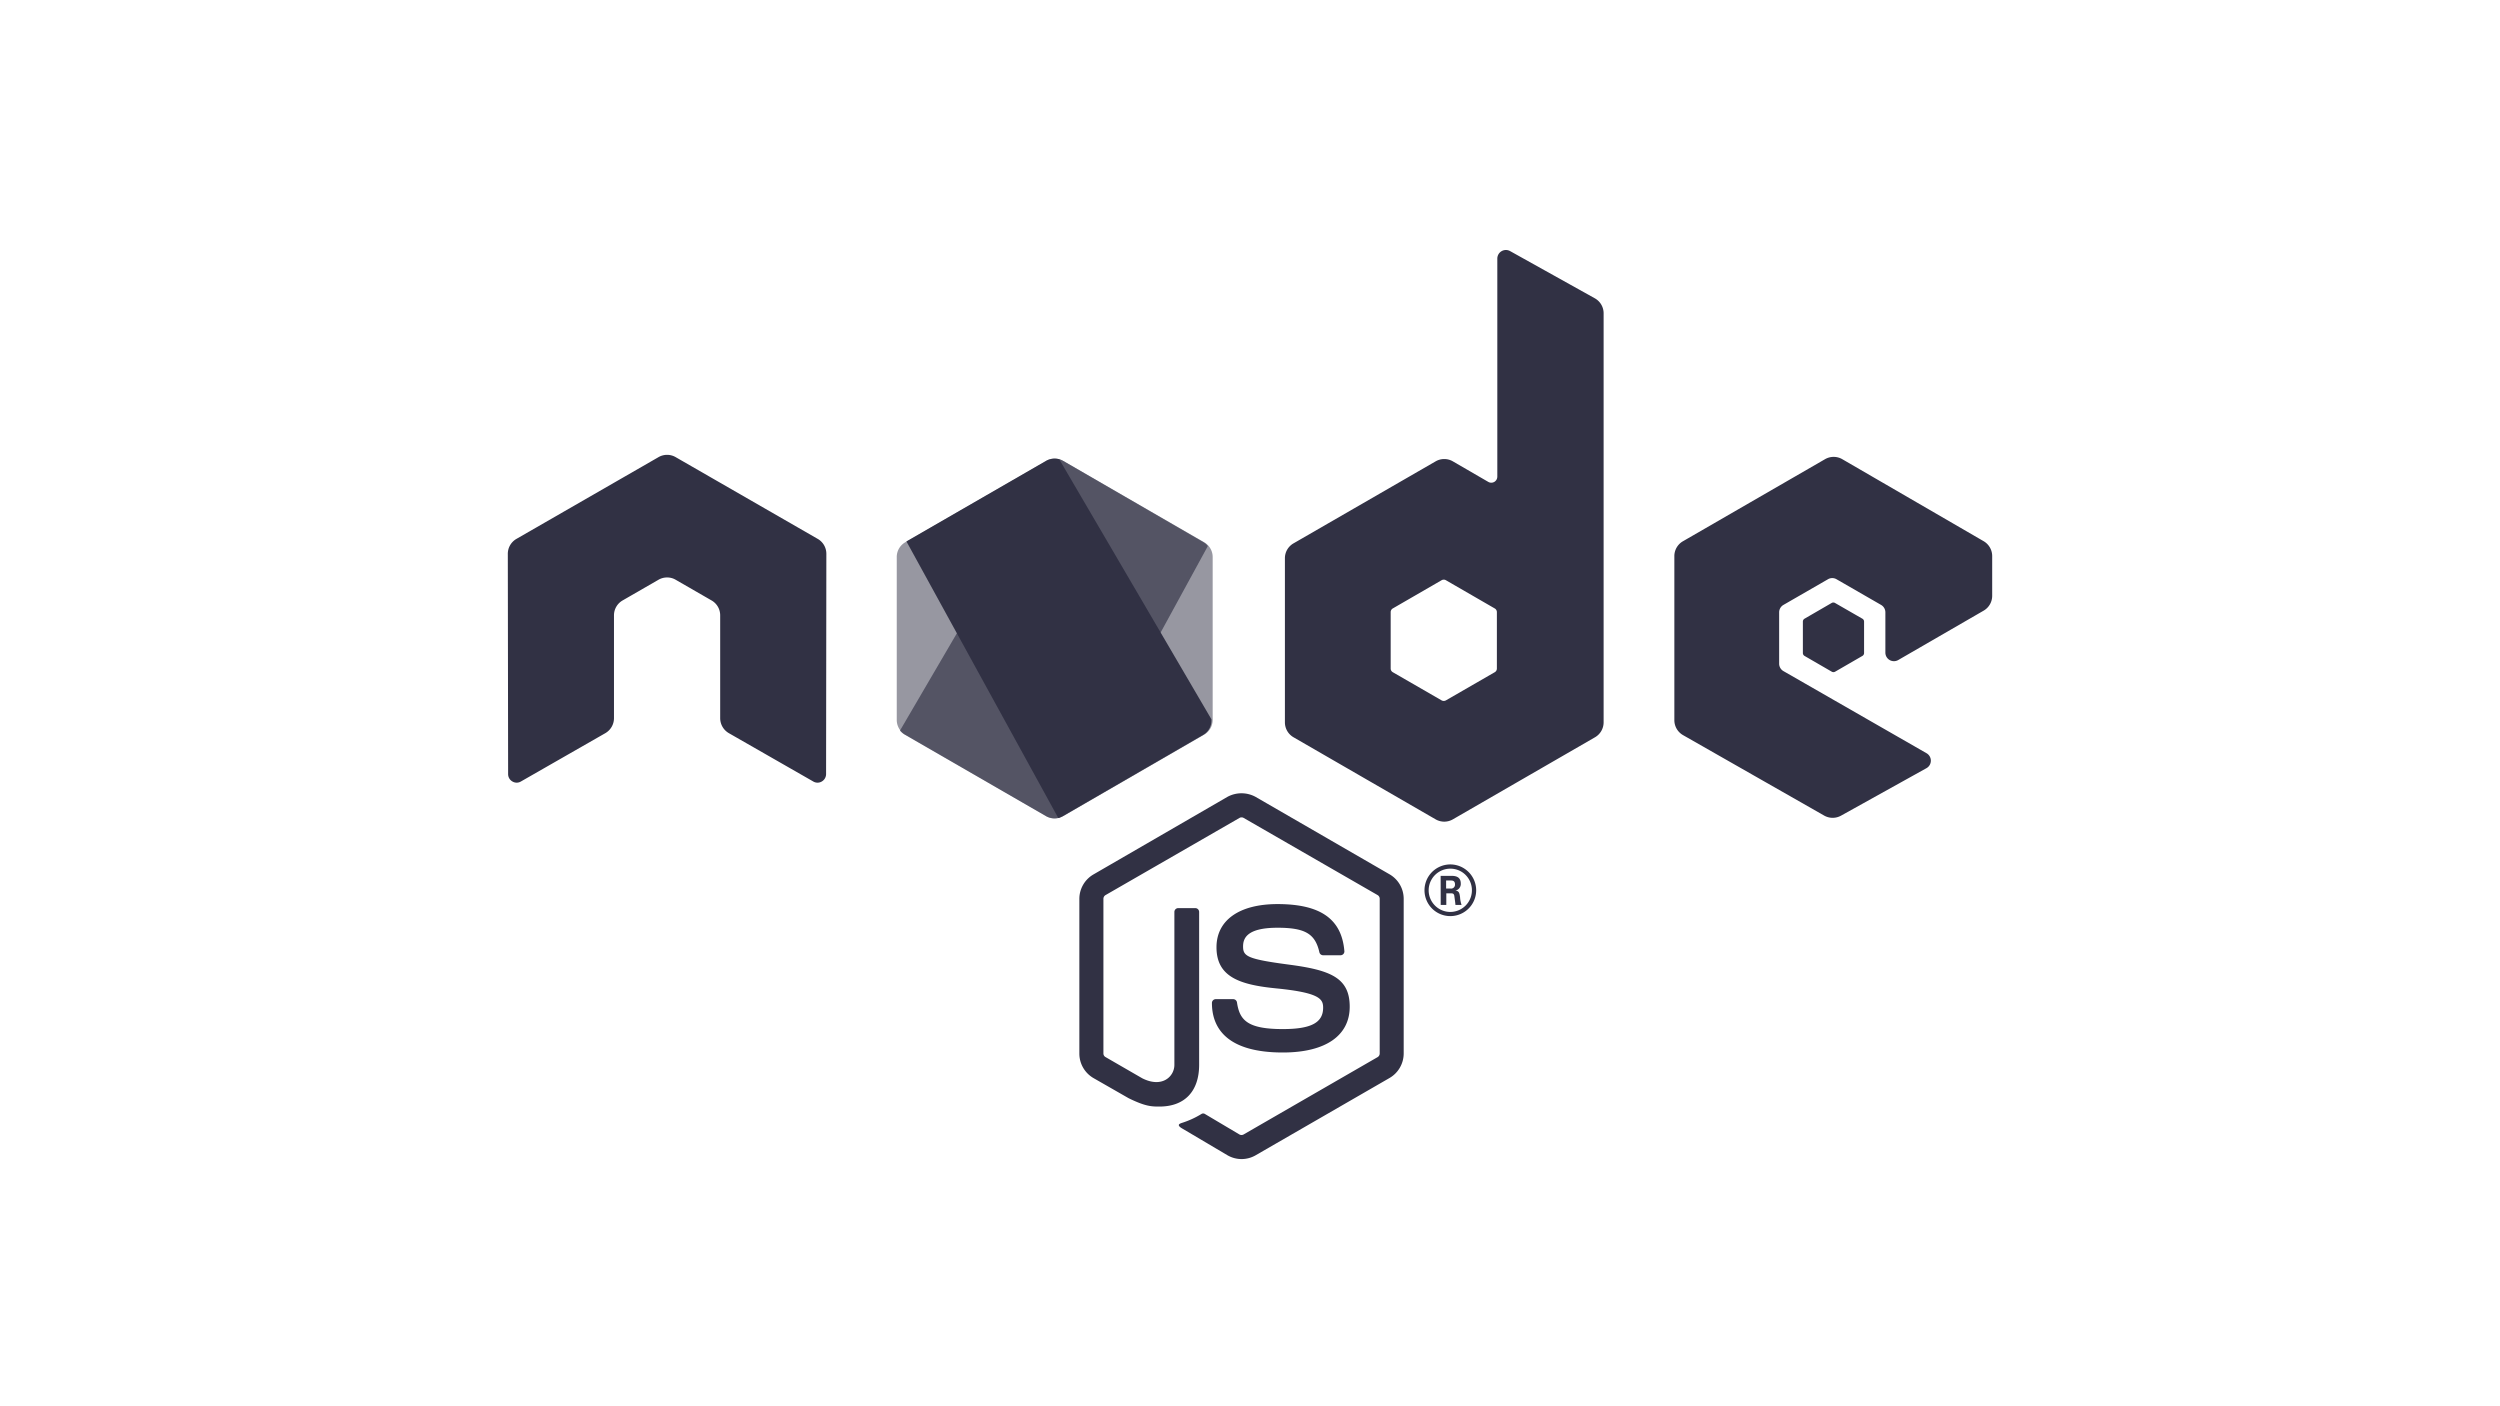 <svg xmlns="http://www.w3.org/2000/svg" xmlns:v="https://vecta.io/nano" width="512" height="288" fill="#313144"><path d="M254.284 237.378c-1.01.001-2.003-.264-2.879-.769l-9.167-5.423c-1.374-.762-.687-1.037-.248-1.195 1.448-.452 2.834-1.085 4.124-1.883.109-.052.23-.075.351-.065s.237.051.336.12l7.037 4.178c.131.071.277.109.426.109s.295-.038.426-.109l27.454-15.847c.127-.077.233-.186.307-.316a.87.87 0 0 0 .112-.426v-31.681a.87.87 0 0 0-.426-.755l-27.44-15.806a.85.85 0 0 0-.423-.113c-.148 0-.294.039-.422.113l-27.44 15.806c-.132.078-.241.188-.317.32s-.116.283-.116.435v31.681a.83.83 0 0 0 .115.427c.076.13.186.236.318.308l7.517 4.343c4.083 2.062 6.584-.364 6.584-2.748v-31.31a.79.79 0 0 1 .06-.304c.04-.096.099-.184.174-.257.15-.148.352-.23.563-.229h3.478a.77.77 0 0 1 .304.058c.097.039.185.097.259.171a.8.8 0 0 1 .233.561v31.282c0 5.449-2.961 8.569-8.129 8.569-1.587 0-2.831 0-6.323-1.717l-7.201-4.124a5.81 5.81 0 0 1-2.88-5.009v-31.681a5.79 5.79 0 0 1 .772-2.886 5.78 5.78 0 0 1 2.108-2.116l27.44-15.889c.885-.484 1.878-.737 2.886-.737a6.02 6.02 0 0 1 2.887.737l27.453 15.868a5.79 5.79 0 0 1 2.107 2.117c.505.878.771 1.872.772 2.885v31.681c-.002 1.013-.269 2.009-.774 2.887a5.82 5.82 0 0 1-2.105 2.123l-27.453 15.847c-.87.5-1.856.766-2.86.769h0zm8.446-21.826c-12.012 0-14.527-5.498-14.527-10.136a.79.79 0 0 1 .23-.561.78.78 0 0 1 .257-.171.77.77 0 0 1 .304-.058h3.552c.193-.002.38.067.525.194a.79.79 0 0 1 .266.493c.536 3.614 2.13 5.442 9.393 5.442 5.787 0 8.248-1.312 8.248-4.377 0-1.773-.688-3.085-9.684-3.965-7.511-.743-12.156-2.406-12.156-8.411 0-5.54 4.666-8.845 12.493-8.845 8.796 0 13.147 3.051 13.696 9.621a.76.76 0 0 1-.038.324c-.036.105-.093.2-.168.28a.79.79 0 0 1-.584.255h-3.559a.79.79 0 0 1-.771-.619c-.858-3.8-2.934-5.016-8.576-5.016-6.315 0-7.05 2.199-7.05 3.848 0 1.993.865 2.577 9.393 3.704s12.446 2.694 12.446 8.624-4.955 9.374-13.69 9.374zm39.591-33.226a5.3 5.3 0 0 1-.892 2.94 5.29 5.29 0 0 1-2.375 1.948c-.723.3-1.504.436-2.285.398a5.28 5.28 0 0 1-3.991-2.133c-.466-.629-.787-1.353-.939-2.121s-.133-1.559.057-2.318a5.29 5.29 0 0 1 2.87-3.497c.708-.335 1.48-.508 2.263-.509 1.402.004 2.745.563 3.737 1.555a5.3 5.3 0 0 1 1.555 3.737zm-9.731 0a4.44 4.44 0 0 0 1.148 2.981 4.45 4.45 0 0 0 2.852 1.439 4.44 4.44 0 0 0 2.897-8.104 4.45 4.45 0 0 0-2.241-.735 4.44 4.44 0 0 0-2.301.515c-.707.376-1.299.936-1.713 1.621a4.43 4.43 0 0 0-.642 2.269v.014zm2.453-2.955h2.062c.687 0 2.061 0 2.061 1.567a1.38 1.38 0 0 1-.281.942c-.207.269-.506.452-.839.514.811.056.866.592.976 1.375.031.534.135 1.061.309 1.567h-1.257c0-.282-.228-1.794-.228-1.876-.082-.337-.199-.502-.618-.502h-1.024v2.378h-1.147l-.014-5.965zm1.12 2.604h.921c.116.016.235.005.347-.031a.79.79 0 0 0 .301-.176.8.8 0 0 0 .197-.287.81.81 0 0 0 .055-.344c0-.811-.563-.811-.873-.811h-.948v1.649z"/><g fill-rule="evenodd"><path d="M169.237 113.426c.002-.619-.16-1.228-.468-1.765a3.51 3.51 0 0 0-1.291-1.292l-29.104-16.747c-.488-.282-1.038-.443-1.601-.468h-.303a3.56 3.56 0 0 0-1.608.468l-29.103 16.747c-.535.31-.98.757-1.289 1.293a3.52 3.52 0 0 0-.47 1.764l.062 45.102c-.003.309.077.612.232.879a1.72 1.72 0 0 0 .648.639 1.68 1.68 0 0 0 1.745 0l17.297-9.902a3.56 3.56 0 0 0 1.285-1.292 3.55 3.55 0 0 0 .474-1.759v-21.077a3.5 3.5 0 0 1 .47-1.753c.308-.534.75-.976 1.283-1.285l7.366-4.246a3.5 3.5 0 0 1 1.767-.467c.613-.003 1.216.158 1.745.467l7.367 4.246c.533.308.976.751 1.284 1.284s.469 1.138.469 1.754v21.077c.003.618.167 1.225.477 1.76a3.56 3.56 0 0 0 1.288 1.291l17.291 9.902a1.7 1.7 0 0 0 .879.244c.31 0 .614-.084.88-.244.265-.154.486-.376.639-.642a1.77 1.77 0 0 0 .234-.876l.055-45.102zM309.262 51.42a1.76 1.76 0 0 0-1.743.023 1.76 1.76 0 0 0-.634.64 1.77 1.77 0 0 0-.235.87v44.668c-.001.217-.059.43-.167.618a1.25 1.25 0 0 1-.451.454 1.23 1.23 0 0 1-1.23 0l-7.264-4.212a3.51 3.51 0 0 0-3.512 0l-29.116 16.801c-.536.307-.982.751-1.291 1.285s-.471 1.142-.469 1.76v33.619a3.52 3.52 0 0 0 .472 1.757c.309.535.753.978 1.288 1.287l29.116 16.816c.534.307 1.14.469 1.756.469s1.222-.162 1.756-.469l29.124-16.816c.533-.31.976-.754 1.285-1.288a3.54 3.54 0 0 0 .474-1.756V64.162c0-.627-.167-1.242-.485-1.783a3.5 3.5 0 0 0-1.322-1.289l-17.352-9.67zm-2.701 85.489c.001.155-.039.307-.117.441s-.189.245-.323.321l-9.999 5.767a.91.91 0 0 1-.44.113.92.92 0 0 1-.44-.113l-9.992-5.767c-.134-.076-.246-.187-.323-.321s-.117-.286-.116-.441v-11.545a.87.87 0 0 1 .433-.756l9.998-5.78c.134-.078.286-.118.44-.118a.87.87 0 0 1 .44.118l9.999 5.78c.134.075.245.185.322.318s.118.284.118.438v11.545zm99.687-11.847a3.51 3.51 0 0 0 1.283-1.284c.308-.534.469-1.138.469-1.754v-8.143c0-.617-.162-1.222-.47-1.756a3.53 3.53 0 0 0-1.282-1.289l-28.952-16.795a3.53 3.53 0 0 0-3.526 0l-29.103 16.809a3.5 3.5 0 0 0-1.289 1.285c-.309.535-.471 1.142-.47 1.759v33.604a3.52 3.52 0 0 0 .476 1.764 3.53 3.53 0 0 0 1.297 1.288l28.931 16.493c.525.293 1.117.446 1.718.446s1.193-.153 1.718-.446l17.497-9.724c.271-.153.497-.376.654-.646a1.76 1.76 0 0 0 .239-.887c0-.311-.082-.617-.239-.887a1.76 1.76 0 0 0-.654-.645l-29.289-16.809c-.269-.154-.493-.376-.648-.644a1.75 1.75 0 0 1-.238-.882v-10.514a1.74 1.74 0 0 1 .236-.877 1.75 1.75 0 0 1 .643-.642l9.119-5.257a1.74 1.74 0 0 1 .876-.237c.308 0 .611.082.877.237l9.125 5.257a1.76 1.76 0 0 1 .644.642 1.75 1.75 0 0 1 .236.877v8.246c-.001.31.079.614.233.882s.377.491.646.645a1.76 1.76 0 0 0 1.761-.008l17.482-10.108h0zm-31.123-1.575a.69.69 0 0 1 .687 0l5.608 3.223c.103.06.19.147.25.25s.092.222.093.342v6.445c-.002.119-.034.235-.095.338a.68.68 0 0 1-.248.246l-5.587 3.231a.69.69 0 0 1-.688 0l-5.58-3.231c-.101-.06-.186-.145-.245-.248s-.09-.218-.091-.336v-6.445a.68.68 0 0 1 .089-.341c.059-.104.144-.19.247-.251l5.56-3.223z"/><path d="M214.263 94.39a3.44 3.44 0 0 1 1.742-.474c.613 0 1.214.164 1.742.474l28.863 16.665a3.48 3.48 0 0 1 1.278 1.278c.307.531.468 1.133.467 1.746v33.364a3.47 3.47 0 0 1-.469 1.742c-.306.53-.746.97-1.276 1.275l-28.863 16.686c-.532.303-1.133.462-1.745.462s-1.214-.159-1.746-.462l-28.862-16.686a3.48 3.48 0 0 1-1.274-1.276c-.305-.529-.466-1.13-.466-1.741v-33.364a3.48 3.48 0 0 1 .466-1.747 3.47 3.47 0 0 1 1.28-1.277l28.863-16.665h0z" fill-opacity=".5"/></g><path opacity=".66" d="M246.486 111.055L217.733 94.39a3.49 3.49 0 0 0-.914-.364l-32.505 55.603a3.7 3.7 0 0 0 .983.831l28.925 16.686c.417.241.88.392 1.36.443a3.45 3.45 0 0 0 1.423-.148l30.361-55.609a3.03 3.03 0 0 0-.88-.777h0z"/><path d="M217.678 167.146l28.815-16.685a3.38 3.38 0 0 0 1.215-1.289c.283-.531.418-1.127.393-1.728v-.131l-31.172-53.259c-.45-.125-.921-.159-1.384-.101a3.54 3.54 0 0 0-1.316.438l-28.588 16.493 31.096 56.647a3.78 3.78 0 0 0 .941-.385h0z"/></svg>